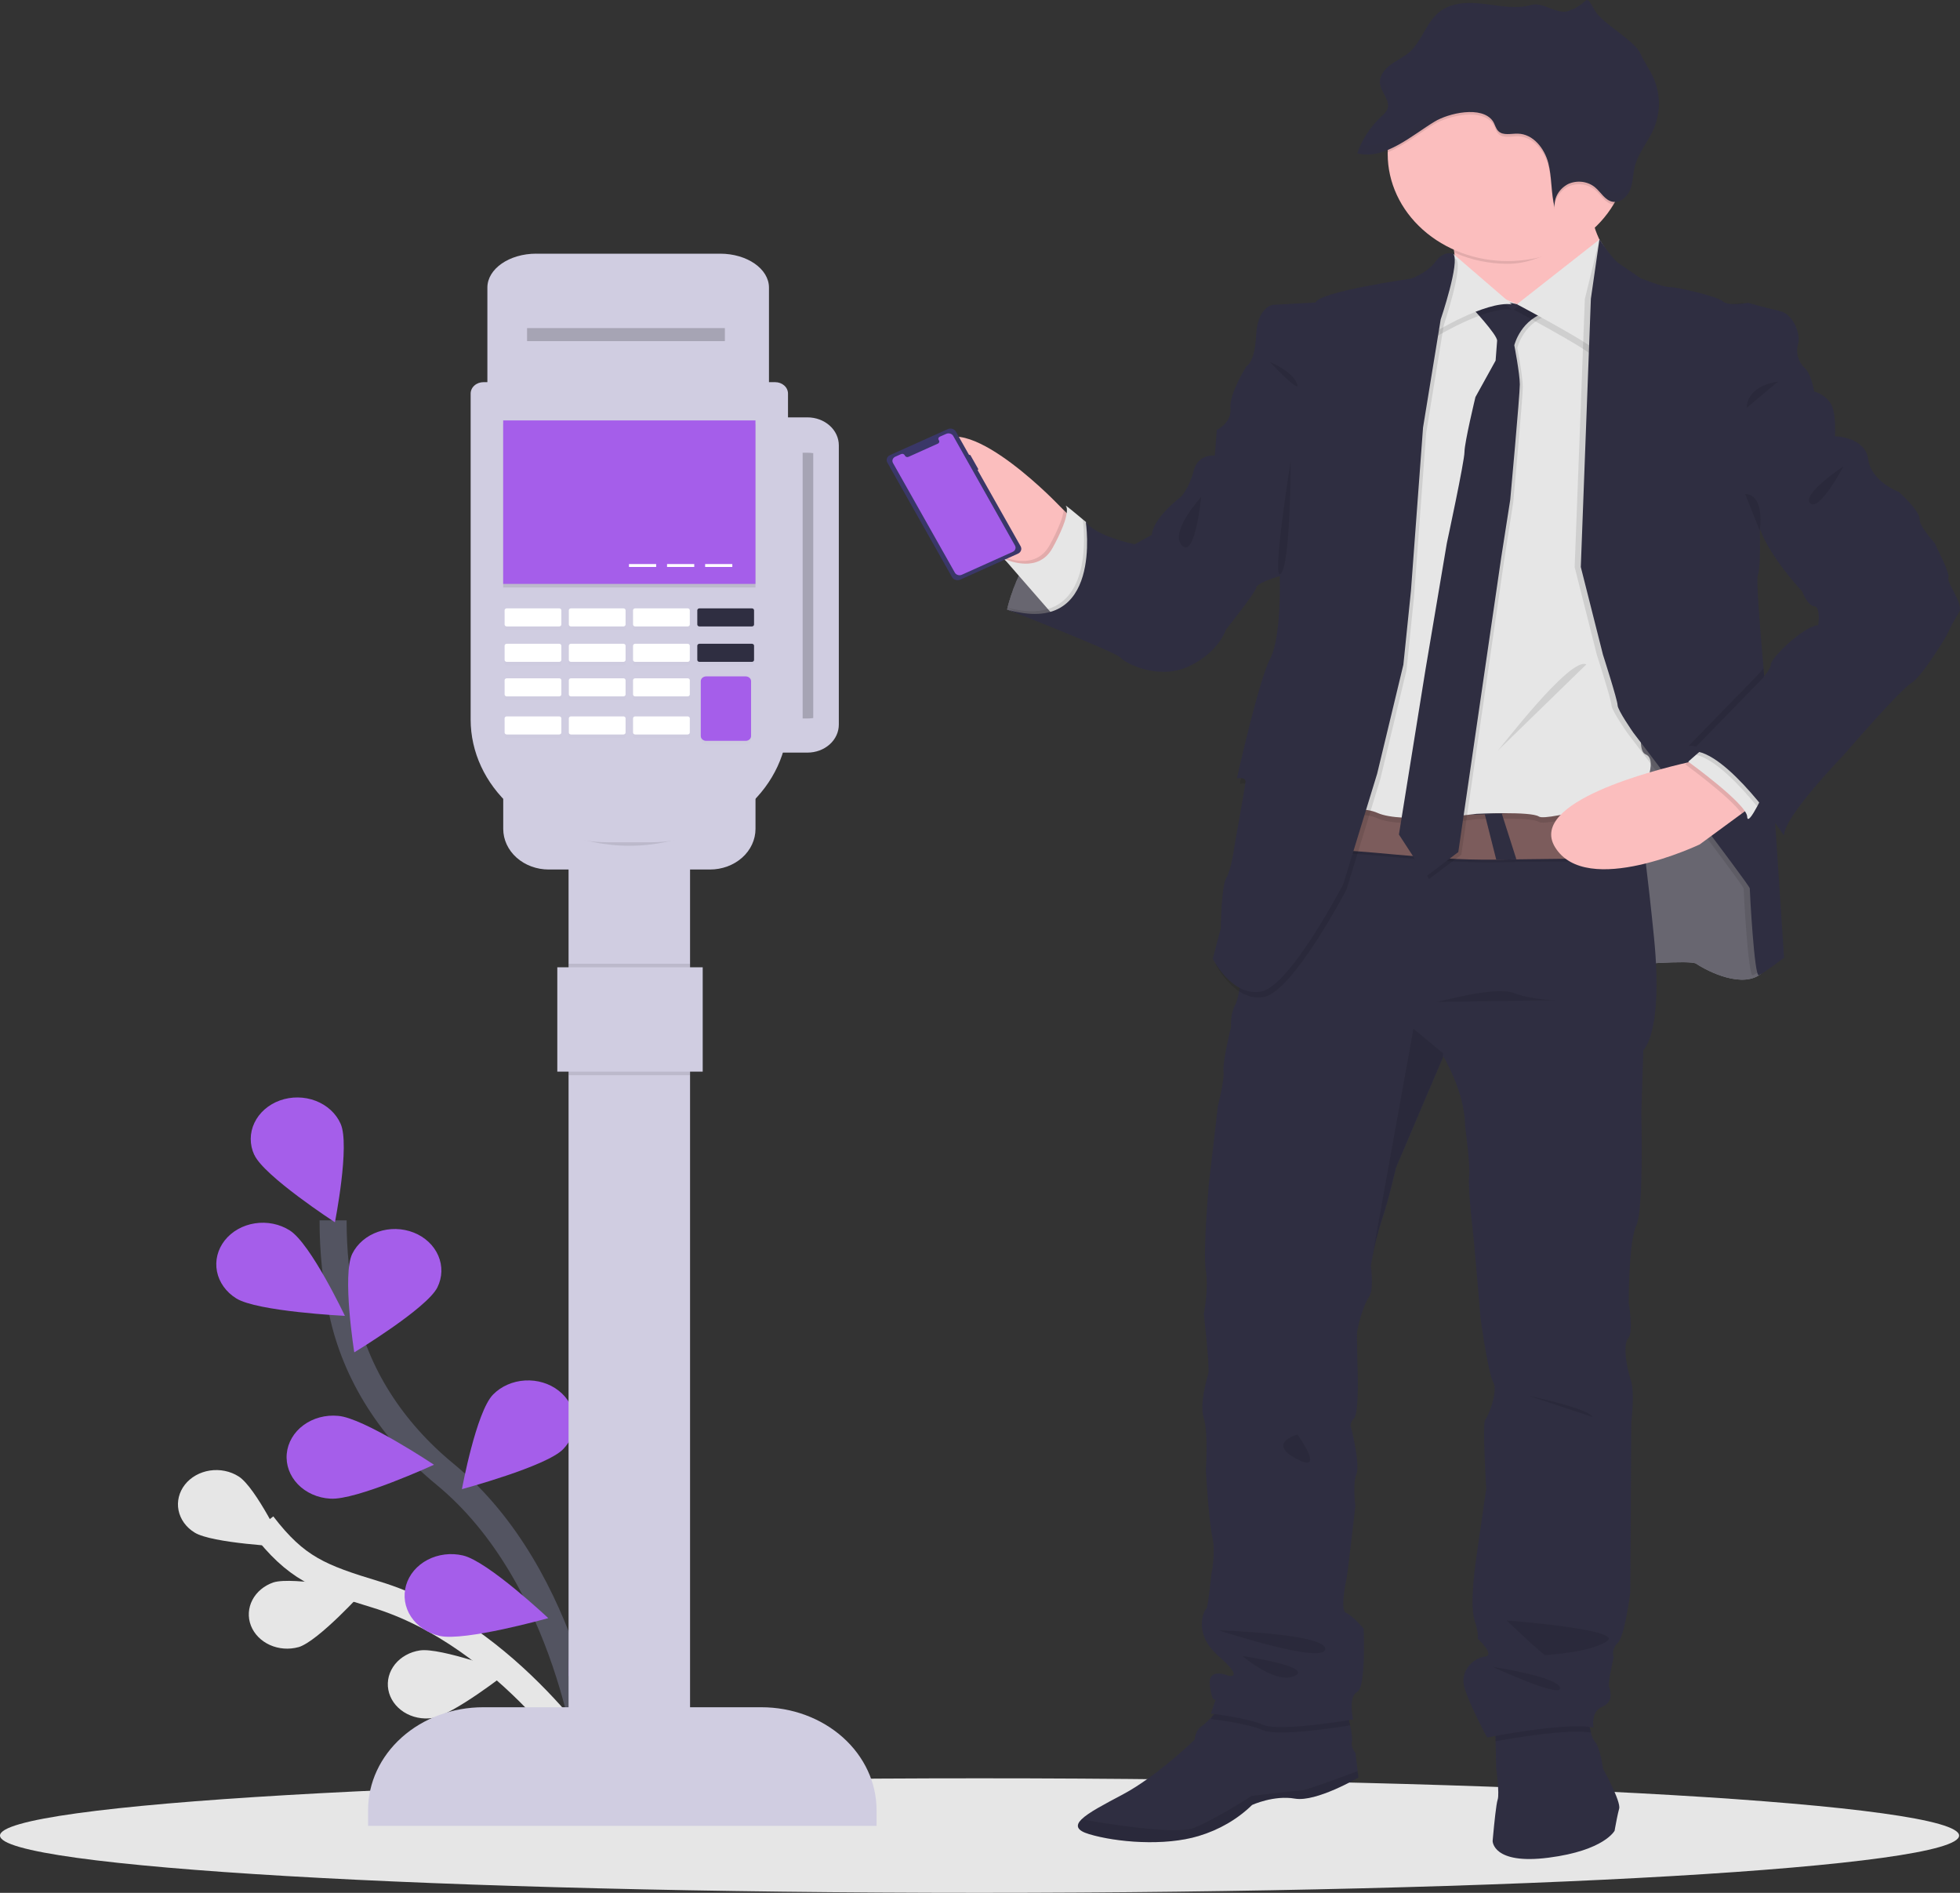 <svg width="145" height="140" viewBox="0 0 145 140" fill="none" xmlns="http://www.w3.org/2000/svg">
<rect x="0" y="0" width="145" height="140" fill="#333333" stroke="none"/>
<g clip-path="url(#clip0)">
<path d="M44.221 131.28C44.221 131.28 37.67 120.918 27.798 117.932C23.655 116.679 21.899 115.987 19.426 112.766" stroke="#E6E6E6" stroke-width="2" stroke-miterlimit="10"/>
<path d="M22.093 121.827C23.573 121.369 26.935 117.648 26.935 117.648C26.935 117.648 21.712 116.582 20.231 117.039C19.543 117.274 18.984 117.739 18.673 118.335C18.361 118.93 18.321 119.611 18.561 120.233C18.802 120.854 19.303 121.368 19.96 121.666C20.617 121.963 21.378 122.021 22.082 121.827L22.093 121.827Z" fill="#E6E6E6"/>
<path d="M31.99 127.069C33.536 126.842 37.559 123.682 37.559 123.682C37.559 123.682 32.613 121.843 31.066 122.07C30.698 122.125 30.346 122.243 30.03 122.419C29.713 122.594 29.439 122.824 29.221 123.094C29.004 123.365 28.849 123.671 28.764 123.995C28.68 124.319 28.667 124.654 28.728 124.983C28.789 125.311 28.921 125.625 29.118 125.908C29.315 126.19 29.572 126.435 29.875 126.629C30.178 126.823 30.521 126.962 30.884 127.037C31.247 127.113 31.623 127.124 31.991 127.07L31.99 127.069Z" fill="#E6E6E6"/>
<path d="M17.65 109.199C18.932 110.002 21.029 114.405 21.029 114.405C21.029 114.405 15.678 114.153 14.394 113.351C14.085 113.161 13.821 112.919 13.618 112.638C13.415 112.357 13.276 112.043 13.209 111.713C13.143 111.384 13.15 111.046 13.231 110.72C13.311 110.393 13.463 110.083 13.678 109.809C13.893 109.535 14.167 109.302 14.484 109.123C14.8 108.944 15.154 108.823 15.523 108.766C15.893 108.71 16.271 108.719 16.636 108.794C17.002 108.868 17.347 109.007 17.652 109.201L17.65 109.199Z" fill="#E6E6E6"/>
<path d="M43.763 131.03C43.763 131.03 42.209 116.665 32.904 109.023C29 105.816 26.288 101.622 25.321 96.96C24.866 94.75 24.638 92.507 24.642 90.261" stroke="#535461" stroke-width="2" stroke-miterlimit="10"/>
<path d="M18.814 85.414C19.524 86.988 24.777 90.404 24.777 90.404C24.777 90.404 25.908 84.691 25.198 83.117C25.032 82.74 24.783 82.395 24.466 82.104C24.15 81.813 23.772 81.581 23.355 81.421C22.937 81.26 22.488 81.175 22.034 81.171C21.58 81.166 21.129 81.242 20.707 81.393C20.286 81.545 19.902 81.769 19.578 82.054C19.254 82.338 18.997 82.677 18.82 83.051C18.643 83.424 18.551 83.826 18.549 84.231C18.547 84.637 18.635 85.039 18.808 85.414H18.814Z" fill="#A55EEA"/>
<path d="M17.471 96.03C19.026 97.006 25.515 97.325 25.515 97.325C25.515 97.325 22.988 91.981 21.434 91.004C21.064 90.77 20.646 90.603 20.205 90.513C19.763 90.424 19.306 90.413 18.859 90.482C18.413 90.55 17.986 90.697 17.603 90.913C17.22 91.129 16.889 91.411 16.628 91.741C16.367 92.072 16.182 92.445 16.083 92.84C15.984 93.235 15.974 93.643 16.052 94.041C16.131 94.44 16.296 94.82 16.54 95.161C16.783 95.502 17.1 95.797 17.471 96.029L17.471 96.03Z" fill="#A55EEA"/>
<path d="M24.43 110.844C26.33 110.986 32.106 108.337 32.106 108.337C32.106 108.337 26.901 104.859 25.007 104.721C24.551 104.678 24.09 104.717 23.651 104.835C23.212 104.953 22.805 105.148 22.451 105.409C22.098 105.669 21.806 105.99 21.594 106.353C21.382 106.715 21.252 107.112 21.214 107.52C21.175 107.927 21.229 108.338 21.37 108.727C21.512 109.116 21.739 109.476 22.039 109.786C22.338 110.095 22.704 110.348 23.115 110.53C23.525 110.712 23.972 110.819 24.43 110.844Z" fill="#A55EEA"/>
<path d="M32.52 120.996C34.361 121.422 40.561 119.682 40.561 119.682C40.561 119.682 36.089 115.473 34.249 115.047C33.811 114.945 33.354 114.92 32.906 114.975C32.457 115.03 32.024 115.163 31.633 115.368C31.242 115.572 30.901 115.844 30.627 116.166C30.354 116.489 30.155 116.857 30.041 117.248C29.928 117.64 29.902 118.047 29.965 118.448C30.028 118.848 30.179 119.234 30.41 119.582C30.64 119.93 30.945 120.234 31.308 120.477C31.67 120.72 32.083 120.896 32.522 120.996L32.52 120.996Z" fill="#A55EEA"/>
<path d="M32.358 95.218C31.588 96.77 26.209 100.025 26.209 100.025C26.209 100.025 25.294 94.281 26.062 92.73C26.245 92.361 26.508 92.028 26.835 91.75C27.162 91.471 27.548 91.253 27.969 91.108C28.391 90.962 28.841 90.892 29.293 90.902C29.745 90.912 30.19 91.001 30.603 91.164C31.017 91.327 31.39 91.562 31.702 91.854C32.014 92.146 32.258 92.49 32.421 92.866C32.584 93.243 32.663 93.644 32.652 94.048C32.641 94.451 32.541 94.849 32.358 95.218V95.218Z" fill="#A55EEA"/>
<path d="M41.651 107.196C40.396 108.471 34.173 110.142 34.173 110.142C34.173 110.142 35.225 104.417 36.479 103.143C37.081 102.531 37.931 102.157 38.842 102.105C39.753 102.052 40.65 102.324 41.335 102.862C42.021 103.399 42.44 104.158 42.499 104.971C42.558 105.784 42.253 106.585 41.651 107.197V107.196Z" fill="#A55EEA"/>
<path d="M48.895 119.946C47.893 121.392 42.081 123.978 42.081 123.978C42.081 123.978 42.033 118.177 43.028 116.731C43.265 116.387 43.575 116.088 43.941 115.851C44.307 115.613 44.722 115.443 45.162 115.349C45.602 115.255 46.058 115.239 46.505 115.302C46.952 115.366 47.38 115.507 47.766 115.718C48.151 115.929 48.487 116.206 48.752 116.533C49.018 116.86 49.209 117.23 49.315 117.623C49.42 118.016 49.438 118.423 49.367 118.822C49.295 119.221 49.137 119.603 48.901 119.948L48.895 119.946Z" fill="#A55EEA"/>
<path d="M72.467 140C112.489 140 144.934 138.104 144.934 135.765C144.934 133.425 112.489 131.529 72.467 131.529C32.444 131.529 0 133.425 0 135.765C0 138.104 32.444 140 72.467 140Z" fill="#E6E6E6"/>
<path opacity="0.1" d="M128.065 38.526C128.065 38.526 134.167 36.781 134.791 38.526H128.065Z" fill="black"/>
<path d="M74.505 45.078C74.505 45.078 75.884 38.62 80.324 38.587L83.567 44.547L81.404 45.878C81.404 45.878 76.704 46.012 74.505 45.078Z" fill="#D0CDE1"/>
<path opacity="0.502" d="M83.567 44.545L81.404 45.878C81.404 45.878 78.106 45.972 75.732 45.452C75.31 45.364 74.899 45.239 74.504 45.078C74.507 45.043 74.516 45.008 74.53 44.975C74.529 44.967 74.529 44.958 74.53 44.95C74.734 44.14 75.015 43.346 75.37 42.578C75.505 42.289 75.66 41.989 75.827 41.692C76.477 40.575 77.391 39.48 78.64 38.939C79.102 38.736 79.606 38.618 80.12 38.592H80.318L80.388 38.724L81.486 40.738L83.567 44.545Z" fill="black"/>
<path d="M120.416 71.381C120.416 71.381 125.071 70.981 125.488 71.28C125.905 71.579 128.547 73.112 130.112 72.146C131.677 71.18 130.634 67.817 130.634 67.684C130.634 67.55 130.486 62.791 130.486 62.791L127.687 59.428L124.183 53.542L117.021 52.91L117.215 62.26L117.179 67.054L120.416 71.381Z" fill="#D0CDE1"/>
<path opacity="0.503" d="M120.416 71.381C120.416 71.381 125.071 70.981 125.488 71.28C125.905 71.579 128.547 73.112 130.112 72.146C131.677 71.18 130.634 67.817 130.634 67.684C130.634 67.55 130.486 62.791 130.486 62.791L127.687 59.428L124.183 53.542L117.021 52.91L117.215 62.26L117.179 67.054L120.416 71.381Z" fill="black"/>
<path d="M79.389 38.421C79.389 38.421 79.018 42.483 76.183 42.549C76.183 42.549 75.38 42.116 74.299 41.396C71.809 39.732 67.856 36.534 68.948 33.559C70.515 29.298 78.123 37.155 78.123 37.155L78.704 37.741L79.389 38.421Z" fill="#FBBEBE"/>
<path opacity="0.1" d="M79.389 38.421C79.389 38.421 79.018 42.483 76.182 42.549C76.182 42.549 75.379 42.116 74.299 41.395L74.057 41.118C74.537 41.342 75.067 41.469 75.609 41.491C76.32 41.504 77.121 41.269 77.635 40.351C77.93 39.829 78.189 39.29 78.411 38.739C78.547 38.417 78.643 38.082 78.698 37.741L79.389 38.421Z" fill="black"/>
<path d="M78.159 45.778L77.521 45.046L75.368 42.578L74.274 41.318C74.754 41.543 75.284 41.671 75.826 41.692C76.537 41.706 77.338 41.47 77.854 40.551C78.149 40.028 78.409 39.49 78.63 38.939C78.985 38.04 78.978 37.577 78.854 37.422C78.731 37.267 79.645 38.026 80.086 38.399L80.101 38.413C80.227 38.516 80.309 38.586 80.309 38.586L80.384 38.721L81.465 40.65L81.476 40.731C81.575 41.344 81.939 45.227 78.159 45.778Z" fill="#E6E6E6"/>
<path d="M100.5 131.473C100.5 131.473 97.368 133.305 95.802 133.032C94.236 132.758 92.63 133.499 92.63 133.499C91.551 134.552 90.19 135.342 88.675 135.797C86.14 136.562 82.599 136.263 80.585 135.662C79.631 135.38 79.555 135.013 80.013 134.562C80.523 134.059 81.693 133.451 83.047 132.732C85.618 131.368 88.379 128.67 88.379 128.67C88.379 128.67 88.415 128.005 88.864 127.706C89.138 127.496 89.39 127.264 89.616 127.013C90.016 126.591 90.392 126.148 90.392 126.148L99.605 126.414C99.605 126.414 99.762 127.008 99.884 127.614C99.987 128.111 100.067 128.617 100.014 128.812C99.902 129.244 100.276 129.643 100.276 129.643L100.441 131.003L100.5 131.473Z" fill="#2F2E41"/>
<path d="M119.785 133.769C119.675 134.167 119.541 134.882 119.48 135.218C119.46 135.333 119.449 135.402 119.449 135.402C119.449 135.402 118.702 136.867 114.563 137.4C110.424 137.933 110.424 136.167 110.424 136.167C110.424 136.167 110.44 135.977 110.467 135.691C110.539 134.912 110.688 133.422 110.797 133.104C110.946 132.672 110.686 130.774 110.686 130.774L110.641 128.79L110.61 127.404L117.474 126.771C117.518 127.229 117.591 127.685 117.695 128.135C117.738 128.383 117.84 128.619 117.996 128.828C118.368 129.196 118.593 130.826 118.593 130.826C118.593 130.826 119.931 133.236 119.785 133.769Z" fill="#2F2E41"/>
<path opacity="0.1" d="M99.612 126.412C99.612 126.412 99.769 127.006 99.892 127.612C98.897 127.776 94.546 128.448 93.458 127.978C92.228 127.444 89.579 127.145 89.579 127.145L89.623 127.01C90.023 126.587 90.399 126.144 90.399 126.144L99.612 126.412Z" fill="black"/>
<path opacity="0.1" d="M117.691 128.142C115.945 127.879 112.139 128.516 110.638 128.79L110.607 127.404L117.47 126.771C117.513 127.231 117.587 127.689 117.691 128.142Z" fill="black"/>
<path d="M121.572 77.673L121.423 82.367C121.423 82.367 121.617 89.524 121.05 90.657C120.484 91.789 120.49 96.35 120.49 96.35C120.49 96.35 120.864 98.514 120.453 98.978C120.042 99.442 120.34 101.177 120.647 102.076C120.953 102.974 120.682 105.206 120.682 105.206L120.608 117.79C120.608 117.79 120.199 121.052 119.675 121.519C119.525 121.658 119.418 121.829 119.366 122.016C119.314 122.203 119.318 122.399 119.379 122.584C119.379 122.584 118.931 124.447 119.043 124.781C119.155 125.115 119.379 125.879 118.521 126.244C117.664 126.61 117.885 127.776 117.885 127.776C115.835 127.344 110.018 128.511 110.018 128.511C110.018 128.511 108.854 126.379 108.375 124.947C107.896 123.515 109.085 122.617 109.867 122.523C110.648 122.43 109.308 121.19 109.308 121.19C109.308 121.19 109.457 121.017 109.084 119.826C108.711 118.634 109.158 115.563 109.278 114.765C109.399 113.967 109.949 110.104 109.949 110.104C109.949 110.104 109.653 105.211 109.876 105.01C110.099 104.809 110.846 102.879 110.473 102.24C110.101 101.601 109.503 97.445 109.503 97.219C109.503 96.992 109.019 91.591 109.019 91.591C109.019 91.591 108.573 87.829 108.683 87.031C108.793 86.233 108.384 83.27 108.384 83.27C108.384 80.805 106.782 78.142 106.782 78.142L106.742 78.237L103.275 86.375C103.275 86.375 102.717 88.837 102.23 90.236C101.925 91.186 101.682 92.15 101.503 93.126L101.47 93.299C101.456 93.373 101.445 93.437 101.437 93.486L101.414 93.621C101.414 93.621 101.674 95.385 101.264 95.951C100.855 96.517 100.39 98.214 100.39 98.687C100.39 99.159 100.425 100.953 100.425 100.953C100.425 100.953 100.576 104.515 100.165 104.915C99.754 105.315 99.971 105.647 99.971 105.647C99.971 105.647 100.644 108.343 100.345 109.042C100.047 109.742 100.272 111.371 100.272 111.371C100.272 111.371 99.68 116.52 99.614 116.79C99.548 117.06 99.129 119.121 99.575 119.287C100.021 119.453 100.881 120.452 100.881 120.452C100.881 120.452 101.075 124.814 100.398 125.146C99.721 125.479 100.097 127.177 100.097 127.177C100.097 127.177 94.691 128.11 93.46 127.577C92.228 127.043 89.58 126.744 89.58 126.744L89.951 125.65C89.931 125.688 89.683 126.043 89.507 124.68C89.313 123.248 90.888 123.948 90.888 123.948C90.888 123.948 92.117 124.214 90.139 122.483C88.161 120.751 89.132 118.987 89.244 118.987C89.356 118.987 89.617 116.425 89.617 116.425C89.617 116.425 89.952 114.892 89.69 113.694C89.428 112.496 89.207 108.766 89.207 108.766C89.207 108.766 89.401 105.937 89.058 104.905C88.715 103.873 89.282 102.009 89.394 101.574C89.505 101.139 89.058 97.181 89.058 97.181C89.058 97.181 89.432 95.317 89.207 93.953C88.982 92.589 89.432 87.561 89.432 87.561L90.103 81.767C90.103 81.767 90.586 79.97 90.513 79.238C90.439 78.505 91.071 75.948 91.071 75.948C91.071 75.948 90.998 75.015 91.37 74.35C91.742 73.686 91.894 71.488 91.894 71.488L95.474 64.162L97.22 57.704L120.903 57.505C120.903 57.505 120.99 58.064 121.132 59.082C121.273 60.1 121.479 61.608 121.713 63.468C121.919 65.157 122.144 67.145 122.364 69.355C123.063 76.407 121.572 77.673 121.572 77.673Z" fill="#2F2E41"/>
<path d="M119.372 19.377L113.85 24.639C113.85 24.639 106.767 22.108 107.511 21.242C107.8 20.906 107.754 19.857 107.587 18.682C107.325 16.84 106.767 14.715 106.767 14.715C106.767 14.715 119.147 12.918 118.102 14.781C117.714 15.463 117.788 16.258 118.024 16.992C118.327 17.847 118.782 18.652 119.372 19.376V19.377Z" fill="#FBBEBE"/>
<path opacity="0.1" d="M118.102 14.782C117.714 15.464 117.539 15.53 117.778 16.264C116.158 17.822 114.093 19.511 111.54 19.511C110.168 19.512 108.815 19.229 107.587 18.683C107.325 16.841 106.767 14.716 106.767 14.716C106.767 14.716 119.147 12.919 118.102 14.782Z" fill="black"/>
<path d="M120.416 11.387C120.416 13.488 119.481 15.504 117.816 16.99C116.151 18.476 113.893 19.311 111.538 19.311C109.184 19.311 106.926 18.476 105.261 16.99C103.596 15.504 102.661 13.488 102.661 11.387C102.661 11.349 102.661 11.31 102.661 11.273C102.678 9.171 103.629 7.162 105.306 5.687C106.982 4.212 109.246 3.391 111.6 3.407C113.954 3.422 116.205 4.271 117.858 5.768C119.51 7.264 120.429 9.285 120.412 11.387H120.416Z" fill="#FBBEBE"/>
<path opacity="0.1" d="M121.702 63.66C120.527 63.669 116.61 63.698 112.234 63.761H112.182L110.736 63.782H110.691C105.503 63.857 100.39 62.951 98.338 63.124C93.973 63.49 99.904 59.528 99.904 59.528C103.155 60.233 106.5 60.535 109.844 60.425L111.099 60.368C115.065 60.167 119.051 59.835 121.131 59.277C121.275 60.305 121.477 61.808 121.702 63.66Z" fill="black"/>
<path d="M121.702 63.461C120.527 63.461 116.61 63.499 112.234 63.56H112.182L110.735 63.582H110.69C105.502 63.657 100.389 62.751 98.337 62.922C93.973 63.288 99.903 59.328 99.903 59.328C103.155 60.031 106.5 60.333 109.843 60.225L111.098 60.166C115.064 59.966 119.051 59.633 121.13 59.075C121.275 60.104 121.477 61.601 121.702 63.461Z" fill="#7C5C5C"/>
<path opacity="0.1" d="M109.152 21.574L102.29 24.438L96.995 60.992C96.995 60.992 100.127 59.728 101.917 60.526C103.706 61.325 109.225 60.594 109.225 60.594C109.225 60.594 113.254 60.393 113.851 60.794C114.448 61.194 121.458 59.13 121.458 59.13C121.458 59.13 122.726 56.598 121.756 56.2C120.787 55.802 122.055 51.872 122.055 51.872L121.458 25.504L120.265 22.109L117.058 20.376L113.773 22.707L112.221 22.906L109.152 21.574Z" fill="black"/>
<path d="M109.152 21.174L102.29 24.038L96.995 60.595C96.995 60.595 100.127 59.33 101.917 60.13C103.706 60.93 109.225 60.195 109.225 60.195C109.225 60.195 113.254 59.996 113.851 60.395C114.448 60.795 121.458 58.731 121.458 58.731C121.458 58.731 122.726 56.202 121.756 55.802C120.787 55.402 122.055 51.473 122.055 51.473L121.458 25.102L120.265 21.707L117.058 19.974L113.773 22.307L112.221 22.504L109.152 21.174Z" fill="#E6E6E6"/>
<path opacity="0.1" d="M109.04 22.873C109.04 22.873 111.016 24.97 110.98 25.402C110.943 25.835 110.869 26.867 110.869 26.867L109.376 29.565C109.376 29.565 108.555 32.927 108.555 33.627C108.555 34.326 107.25 40.379 107.25 40.379L105.684 49.701L103.707 61.92L105.721 65.016L108.108 63.218L111.278 41.444L111.949 37.15C111.949 37.15 112.657 29.426 112.657 28.628C112.657 27.829 112.248 25.731 112.248 25.731C112.248 25.731 112.733 23.733 114.746 23.267C116.759 22.802 114.597 23.167 114.597 23.167L113.433 22.334L112.426 22.701C112.426 22.701 109.637 21.941 109.04 22.873Z" fill="black"/>
<path d="M108.817 22.677C108.817 22.677 110.793 24.774 110.756 25.207C110.72 25.64 110.644 26.671 110.644 26.671L109.152 29.369C109.152 29.369 108.342 32.728 108.342 33.426C108.342 34.124 107.036 40.178 107.036 40.178L105.459 49.514L103.492 61.724L105.508 64.822L107.884 63.02L111.057 41.25L111.728 36.956C111.728 36.956 112.436 29.232 112.436 28.433C112.436 27.633 112.027 25.536 112.027 25.536C112.027 25.536 112.511 23.539 114.525 23.072C116.538 22.605 114.376 22.973 114.376 22.973L113.212 22.14L112.221 22.504C112.221 22.504 109.414 21.741 108.817 22.677Z" fill="#2F2E41"/>
<path opacity="0.1" d="M107.512 19.178C107.512 19.178 107.213 19.378 107.139 20.709C107.065 22.04 106.021 25.037 106.021 25.037C106.021 25.037 109.9 22.639 111.839 22.906L107.512 19.178Z" fill="black"/>
<path d="M107.512 18.778C107.512 18.778 107.213 18.978 107.139 20.31C107.065 21.643 106.021 24.639 106.021 24.639C106.021 24.639 109.9 22.242 111.839 22.509L107.512 18.778Z" fill="#E6E6E6"/>
<path opacity="0.1" d="M118.104 18.111L111.986 22.906C111.986 22.906 117.134 25.636 117.805 26.303C118.476 26.969 119.147 19.776 119.147 19.776L118.104 18.111Z" fill="black"/>
<path d="M118.327 17.713L112.221 22.504C112.221 22.504 117.367 25.233 118.04 25.899C118.713 26.565 119.384 19.373 119.384 19.373L118.327 17.713Z" fill="#E6E6E6"/>
<path opacity="0.1" d="M107.735 19.178C107.735 19.178 107.063 18.878 106.429 19.744C105.795 20.61 104.602 21.008 104.602 21.008C104.602 21.008 97.814 21.974 97.554 22.773L94.384 22.946C94.384 22.946 93.266 23.077 93.153 25.176C93.04 27.274 92.437 27.468 92.437 27.468C92.437 27.468 91.132 29.532 91.242 30.597C91.353 31.662 90.235 32.195 90.235 32.195L94.891 43.015C94.891 43.015 95.04 47.477 94.181 49.108C93.322 50.739 91.72 57.964 91.72 57.964C91.72 57.964 92.393 57.831 92.354 58.229C92.316 58.627 91.534 62.991 91.534 62.991C91.534 62.991 91.31 64.722 90.938 65.321C90.566 65.92 90.527 69.051 90.527 69.051L89.93 71.314C89.93 71.314 91.347 74.145 93.51 73.738C95.673 73.331 99.614 65.791 99.614 65.791L102.113 57.634L104.052 49.578L104.611 44.118L105.507 32.033L106.812 24.042C106.812 24.042 108.258 19.745 107.735 19.178Z" fill="black"/>
<path d="M107.512 18.778C107.512 18.778 106.84 18.479 106.206 19.344C105.572 20.21 104.379 20.61 104.379 20.61C104.379 20.61 97.59 21.574 97.33 22.374L94.159 22.547C94.159 22.547 93.04 22.681 92.93 24.778C92.818 26.875 92.22 27.075 92.22 27.075C92.22 27.075 90.914 29.139 91.027 30.204C91.139 31.269 90.02 31.802 90.02 31.802L94.675 42.622C94.675 42.622 94.825 47.084 93.967 48.715C93.11 50.346 91.506 57.571 91.506 57.571C91.506 57.571 92.178 57.438 92.141 57.838C92.104 58.238 91.32 62.597 91.32 62.597C91.32 62.597 91.097 64.329 90.723 64.928C90.349 65.527 90.314 68.657 90.314 68.657L89.721 70.913C89.721 70.913 91.139 73.744 93.302 73.337C95.464 72.93 99.38 65.381 99.38 65.381L101.881 57.225L103.82 49.167L104.381 43.707L105.276 31.622L106.581 23.631C106.581 23.631 108.033 19.344 107.512 18.778Z" fill="#2F2E41"/>
<path opacity="0.1" d="M83.567 44.545L81.404 45.879C81.404 45.879 78.107 45.973 75.733 45.453L74.53 44.975L74.287 44.882L74.536 44.951C75.783 45.282 76.759 45.275 77.521 45.046C80.582 44.127 80.236 39.615 80.126 38.593C80.114 38.491 80.106 38.42 80.101 38.399C80.1 38.395 80.1 38.391 80.101 38.387L80.118 38.413C80.16 38.474 80.207 38.532 80.26 38.586C80.303 38.63 80.348 38.675 80.396 38.716L81.477 40.645L81.488 40.726L83.567 44.545Z" fill="black"/>
<path d="M91.063 31.528L90.02 31.795L89.871 33.7C89.871 33.7 88.639 33.526 88.303 34.832C87.968 36.138 87.372 36.737 87.372 36.737C87.372 36.737 85.32 38.269 85.208 39.566L83.941 40.258C83.941 40.258 80.992 39.645 80.324 38.588C80.324 38.588 81.666 47.178 74.505 45.079C74.505 45.079 82.523 48.21 82.896 48.642C83.268 49.075 85.731 50.339 87.968 49.275C90.204 48.21 90.691 46.572 90.691 46.572C90.691 46.572 92.854 43.874 92.93 43.474C93.005 43.074 94.675 42.608 94.675 42.608L97.883 35.682L91.063 31.528Z" fill="#2F2E41"/>
<path opacity="0.1" d="M117.247 22.108L118.327 17.714C118.327 17.714 118.812 19.146 119.297 19.478L120.901 20.576C120.901 20.576 122.505 21.243 123.064 21.243C123.622 21.243 126.644 21.935 127.017 22.308C127.389 22.68 128.883 22.408 128.883 22.408C128.883 22.408 130.112 22.773 131.195 23.007C132.277 23.241 132.799 24.839 132.574 25.471C132.484 25.785 132.484 26.115 132.576 26.43C132.668 26.744 132.847 27.033 133.098 27.268C133.544 27.668 133.769 28.967 133.769 28.967C134.317 29.126 134.772 29.473 135.035 29.931C135.41 30.663 135.297 32.262 135.297 32.262L129.74 39.253C129.74 39.253 129.814 41.951 129.591 42.543C129.368 43.135 130.367 53.33 130.367 53.33L131.531 70.841C131.531 70.841 130.002 72.007 129.667 72.14C129.331 72.273 128.994 65.947 128.994 65.715C128.994 65.483 120.38 54.196 120.38 54.196C120.38 54.196 119.216 52.53 119.216 52.165C119.216 51.799 118.134 48.435 118.134 48.435L116.492 41.943L117.247 22.108Z" fill="black"/>
<path d="M135.759 31.88C135.759 32.108 135.745 32.261 135.745 32.261L130.193 39.247C130.193 39.247 130.27 41.943 130.045 42.537C129.915 42.883 130.2 46.467 130.464 49.409C130.658 51.533 130.829 53.324 130.829 53.324L131.32 60.752L131.983 70.835C131.983 70.835 130.455 72.001 130.119 72.134C129.783 72.267 129.448 65.941 129.448 65.707C129.448 65.474 120.832 54.19 120.832 54.19C120.832 54.19 119.668 52.524 119.668 52.159C119.668 51.793 118.588 48.429 118.588 48.429L116.947 41.936L117.692 22.096L118.326 17.702C118.326 17.702 119.259 19.134 119.744 19.465C120.229 19.796 121.346 20.564 121.346 20.564C121.346 20.564 122.95 21.231 123.511 21.231C124.071 21.231 127.091 21.924 127.464 22.296C127.836 22.668 129.33 22.396 129.33 22.396C129.33 22.396 130.559 22.762 131.64 22.995C132.72 23.229 133.244 24.827 133.021 25.457C132.93 25.772 132.93 26.102 133.021 26.417C133.113 26.732 133.292 27.02 133.542 27.256C133.99 27.656 134.213 28.953 134.213 28.953C134.763 29.114 135.219 29.462 135.482 29.921C135.743 30.438 135.768 31.361 135.759 31.88Z" fill="#2F2E41"/>
<path opacity="0.1" d="M90.169 120.586C90.363 120.586 98.188 120.853 98.038 121.985C97.889 123.118 90.169 120.586 90.169 120.586Z" fill="black"/>
<path opacity="0.1" d="M91.923 122.484C91.923 122.484 97.181 123.249 95.802 123.949C94.423 124.648 91.923 122.484 91.923 122.484Z" fill="black"/>
<path opacity="0.1" d="M111.464 119.854C111.464 119.854 120.193 120.521 118.888 121.385C117.583 122.249 114.487 122.383 114.337 122.423C114.188 122.464 111.464 119.854 111.464 119.854Z" fill="black"/>
<path opacity="0.1" d="M110.421 123.284C110.421 123.284 115.27 124.016 115.417 124.842C115.565 125.668 110.421 123.284 110.421 123.284Z" fill="black"/>
<path opacity="0.1" d="M113.105 103.241C113.105 103.241 117.543 104.172 117.805 104.799L113.105 103.241Z" fill="black"/>
<path opacity="0.1" d="M95.986 106.104C95.986 106.104 93.674 106.704 95.912 107.902C98.151 109.1 95.986 106.104 95.986 106.104Z" fill="black"/>
<path opacity="0.1" d="M106.243 74.109C106.505 74.109 110.57 72.911 111.986 73.445C113.402 73.978 115.158 73.976 115.158 73.976L106.243 74.109Z" fill="black"/>
<path opacity="0.1" d="M106.767 77.91L106.726 78.239L103.26 86.376C103.26 86.376 102.701 88.838 102.215 90.237C101.909 91.187 101.666 92.152 101.487 93.127L104.566 76.088L106.767 77.91Z" fill="black"/>
<path d="M112.182 63.56L110.735 63.582H110.691L109.843 60.227C110.26 60.209 110.677 60.189 111.098 60.166L112.182 63.56Z" fill="#2F2E41"/>
<path d="M129.777 59.497L128.848 60.179L125.745 62.456C125.745 62.456 117.352 66.452 115.04 62.657C113.002 59.314 122.517 56.926 124.808 56.405C125.12 56.334 125.296 56.299 125.296 56.299L129.777 59.497Z" fill="#FBBEBE"/>
<path opacity="0.1" d="M93.936 26.768C93.936 26.768 95.577 27.433 95.95 28.366C96.322 29.299 93.936 26.768 93.936 26.768Z" fill="black"/>
<path opacity="0.1" d="M88.864 36.755C88.864 36.755 86.476 39.352 87.446 40.352C88.416 41.351 88.864 36.755 88.864 36.755Z" fill="black"/>
<path opacity="0.1" d="M131.53 28.233C131.53 28.233 129.292 28.433 129.218 30.164L131.53 28.233Z" fill="black"/>
<path opacity="0.1" d="M110.793 55.533C111.017 55.333 116.164 48.541 117.357 49.141L110.793 55.533Z" fill="black"/>
<path opacity="0.1" d="M120.416 11.386C120.418 12.691 120.057 13.976 119.367 15.126L119.301 15.116C118.738 15.01 118.445 14.424 118.015 14.06C117.751 13.835 117.415 13.69 117.053 13.645C116.692 13.599 116.324 13.656 116.001 13.807C115.675 13.982 115.409 14.234 115.235 14.536C115.06 14.838 114.983 15.177 115.012 15.516C114.729 14.449 114.818 13.316 114.541 12.247C114.263 11.179 113.427 10.098 112.285 10.079C111.792 10.079 111.216 10.243 110.861 9.906C110.646 9.706 110.601 9.387 110.44 9.153C109.624 7.973 107.143 8.569 106.123 9.174C105.141 9.755 103.926 10.746 102.665 11.265C102.682 9.164 103.633 7.155 105.31 5.679C106.14 4.949 107.123 4.372 108.203 3.981C109.283 3.589 110.439 3.392 111.605 3.399C112.77 3.407 113.923 3.619 114.997 4.024C116.07 4.429 117.044 5.019 117.862 5.76C118.681 6.501 119.327 7.379 119.766 8.343C120.204 9.307 120.425 10.339 120.417 11.379L120.416 11.386Z" fill="black"/>
<path d="M110.44 8.959C110.603 9.2 110.646 9.515 110.861 9.712C111.216 10.041 111.792 9.874 112.285 9.886C113.427 9.904 114.263 10.985 114.541 12.053C114.818 13.122 114.735 14.254 115.012 15.321C114.983 14.983 115.06 14.644 115.235 14.342C115.41 14.041 115.676 13.789 116.003 13.615C116.326 13.464 116.693 13.407 117.054 13.452C117.414 13.497 117.75 13.642 118.014 13.866C118.445 14.231 118.738 14.816 119.3 14.922C119.863 15.028 120.406 14.546 120.608 14.017C120.809 13.487 120.802 12.907 120.93 12.358C121.184 11.319 121.942 10.47 122.363 9.482C122.863 8.28 122.849 6.956 122.324 5.763C122.045 5.138 121.628 4.575 121.354 3.95C120.924 3.001 118.536 1.724 118.014 0.82C117.136 -0.694 117.702 0.25 116.003 0.82C115.192 1.092 114.129 0.124 113.307 0.364C112.203 0.679 111.026 0.442 109.883 0.3C108.741 0.158 107.482 0.144 106.565 0.82C105.509 1.59 105.22 3.039 104.237 3.886C103.82 4.241 103.302 4.467 102.862 4.797C102.422 5.126 102.043 5.614 102.086 6.149C102.152 6.841 102.908 7.465 102.629 8.104C102.528 8.288 102.388 8.453 102.216 8.59C101.384 9.367 100.766 10.306 100.41 11.333C102.406 11.888 104.567 9.925 106.128 8.997C107.139 8.377 109.624 7.787 110.44 8.959Z" fill="#2F2E41"/>
<path opacity="0.1" d="M129.776 59.497L128.847 60.179C128.029 58.967 124.668 56.531 124.668 56.531L124.813 56.407C125.125 56.336 125.301 56.301 125.301 56.301L129.776 59.497Z" fill="black"/>
<path d="M130.673 58.263C130.673 58.263 130.339 59.005 129.994 59.649C129.648 60.293 129.274 60.871 129.255 60.398C129.218 59.465 124.893 56.335 124.893 56.335L125.474 55.826L126.155 55.238L130.673 58.263Z" fill="#E6E6E6"/>
<path opacity="0.1" d="M130.822 53.336L131.313 60.763C130.149 59.155 126.974 55.032 124.927 55.166L129.889 50.073C130.095 49.868 130.285 49.649 130.457 49.42C130.647 51.545 130.822 53.336 130.822 53.336Z" fill="black"/>
<path opacity="0.1" d="M130.673 58.263C130.673 58.263 130.339 59.005 129.994 59.649C128.694 58.057 126.906 56.177 125.479 55.826L126.159 55.237L130.673 58.263Z" fill="black"/>
<path d="M134.402 31.334L135.745 32.266C135.745 32.266 137.982 32.301 138.206 33.965C138.429 35.628 140.481 36.389 140.481 36.389C140.481 36.389 142.009 37.753 142.009 38.386C142.009 39.018 143.173 40.152 143.173 40.25C143.173 40.349 144.292 42.382 144.143 42.747C143.994 43.112 145.336 44.712 144.919 45.311C144.581 45.849 144.282 46.404 144.023 46.975C144.023 46.975 142.277 49.972 141.375 50.538C140.473 51.105 136.378 55.864 136.378 55.864C136.378 55.864 131.978 60.392 131.978 61.791C131.978 61.791 127.686 55.399 125.152 55.558L130.112 50.464C130.112 50.464 130.971 49.633 131.008 49.133C131.045 48.632 133.393 46.337 134.513 46.236C134.513 46.236 134.707 44.871 134.214 44.838C133.721 44.804 133.319 43.738 133.319 43.738C133.319 43.738 130.037 40.276 130 38.078C129.963 35.881 134.402 31.334 134.402 31.334Z" fill="#2F2E41"/>
<path opacity="0.1" d="M136.379 34.492C136.379 34.492 133.245 36.556 133.918 37.221C134.592 37.886 136.379 34.492 136.379 34.492Z" fill="black"/>
<path opacity="0.1" d="M100.5 131.473C100.5 131.473 97.368 133.305 95.802 133.032C94.236 132.758 92.63 133.499 92.63 133.499C91.551 134.552 90.19 135.342 88.675 135.797C86.14 136.562 82.599 136.263 80.585 135.662C79.631 135.38 79.555 135.013 80.013 134.562C82.203 134.952 87.097 135.726 88.415 135.163C90.13 134.431 92.591 132.833 92.591 132.833C92.591 132.833 95.802 132.433 96.248 132.433C96.566 132.433 99.043 131.521 100.441 130.996L100.5 131.473Z" fill="black"/>
<path opacity="0.1" d="M95.484 34.093C95.484 34.093 95.484 41.683 94.757 42.433C94.029 43.182 95.484 34.093 95.484 34.093Z" fill="black"/>
<path opacity="0.1" d="M129.105 36.539L130.186 39.251C130.186 39.251 130.616 36.589 129.105 36.539Z" fill="black"/>
<g opacity="0.1">
<path opacity="0.1" d="M102.734 7.441C103.008 6.816 102.292 6.205 102.199 5.536C102.104 5.725 102.062 5.932 102.079 6.139C102.127 6.642 102.544 7.115 102.661 7.581C102.69 7.536 102.715 7.489 102.734 7.44V7.441Z" fill="black"/>
<path opacity="0.1" d="M115.113 14.611C114.846 13.559 114.919 12.448 114.652 11.399C114.384 10.35 113.54 9.248 112.398 9.231C111.905 9.231 111.329 9.392 110.972 9.058C110.759 8.86 110.714 8.538 110.553 8.304C109.737 7.124 107.256 7.724 106.233 8.327C104.707 9.233 102.612 11.125 100.657 10.695C100.562 10.898 100.474 11.102 100.403 11.313C102.399 11.868 104.56 9.905 106.121 8.977C107.139 8.373 109.624 7.765 110.441 8.955C110.603 9.195 110.646 9.51 110.862 9.708C111.217 10.037 111.793 9.869 112.285 9.881C113.428 9.899 114.264 10.98 114.541 12.049C114.818 13.117 114.735 14.249 115.012 15.317C114.993 15.078 115.028 14.838 115.114 14.612L115.113 14.611Z" fill="black"/>
<path opacity="0.1" d="M120.72 13.36C120.526 13.89 119.985 14.375 119.411 14.266C118.837 14.157 118.556 13.573 118.127 13.21C117.863 12.985 117.527 12.841 117.166 12.795C116.805 12.75 116.437 12.807 116.114 12.959C115.803 13.124 115.547 13.361 115.373 13.645C115.199 13.929 115.113 14.249 115.124 14.572C115.274 14.165 115.587 13.821 116.003 13.608C116.326 13.457 116.693 13.4 117.054 13.445C117.415 13.49 117.75 13.635 118.015 13.859C118.445 14.224 118.738 14.809 119.3 14.915C119.863 15.021 120.406 14.539 120.608 14.009C120.715 13.698 120.784 13.378 120.813 13.054C120.789 13.158 120.758 13.26 120.72 13.36Z" fill="black"/>
<path opacity="0.1" d="M122.474 8.825C122.055 9.812 121.294 10.664 121.042 11.703C120.992 11.912 120.963 12.127 120.934 12.342C121.19 11.303 121.944 10.458 122.363 9.474C122.55 9.029 122.666 8.563 122.709 8.089C122.652 8.339 122.573 8.585 122.474 8.825L122.474 8.825Z" fill="black"/>
</g>
<path d="M71.696 33.65L71.682 33.656C71.644 33.673 71.628 33.715 71.647 33.749L72.208 34.742C72.227 34.776 72.274 34.789 72.312 34.772L72.326 34.766C72.364 34.749 72.38 34.707 72.361 34.673L71.8 33.68C71.781 33.646 71.734 33.632 71.696 33.65Z" fill="#3A3768"/>
<path d="M70.106 31.744L65.845 33.66C65.62 33.761 65.53 34.006 65.643 34.206L70.432 42.689C70.545 42.89 70.819 42.97 71.044 42.869L75.305 40.953C75.53 40.851 75.62 40.607 75.507 40.406L70.718 31.924C70.605 31.723 70.331 31.642 70.106 31.744Z" fill="#3A3768"/>
<path d="M69.534 32.295C69.509 32.305 69.487 32.32 69.468 32.337C69.45 32.355 69.437 32.377 69.428 32.4C69.42 32.423 69.417 32.447 69.42 32.471C69.422 32.495 69.431 32.519 69.444 32.539L69.465 32.572C69.478 32.593 69.486 32.617 69.489 32.641C69.492 32.665 69.489 32.69 69.48 32.712C69.471 32.736 69.457 32.757 69.439 32.775C69.421 32.793 69.398 32.807 69.373 32.816L67.222 33.784C67.199 33.796 67.173 33.804 67.146 33.806C67.119 33.809 67.092 33.806 67.066 33.799C67.04 33.791 67.016 33.779 66.996 33.763C66.976 33.747 66.96 33.727 66.949 33.705L66.929 33.67C66.918 33.648 66.901 33.628 66.881 33.612C66.861 33.596 66.837 33.584 66.812 33.576C66.786 33.569 66.759 33.566 66.732 33.568C66.705 33.571 66.679 33.578 66.655 33.59L66.236 33.777C66.19 33.798 66.149 33.826 66.116 33.861C66.082 33.895 66.056 33.935 66.04 33.979C66.024 34.022 66.018 34.068 66.022 34.114C66.026 34.16 66.04 34.204 66.063 34.245L70.639 42.353C70.662 42.394 70.694 42.431 70.733 42.461C70.772 42.49 70.817 42.513 70.865 42.528C70.914 42.542 70.965 42.548 71.016 42.544C71.068 42.541 71.118 42.528 71.163 42.507L74.916 40.819C74.962 40.798 75.003 40.77 75.036 40.736C75.07 40.701 75.095 40.661 75.111 40.618C75.127 40.575 75.133 40.529 75.13 40.483C75.126 40.438 75.112 40.394 75.089 40.353L70.519 32.244C70.496 32.203 70.464 32.167 70.425 32.137C70.387 32.108 70.342 32.085 70.293 32.071C70.245 32.057 70.194 32.051 70.143 32.055C70.092 32.058 70.043 32.071 69.997 32.091L69.534 32.295Z" fill="#A55EEA"/>
<path opacity="0.1" d="M45.513 127.484H38.096V128.533H45.513V127.484Z" fill="black"/>
<path d="M62.056 32.941V53.593C62.056 53.865 61.997 54.135 61.88 54.386C61.764 54.638 61.593 54.866 61.377 55.059C61.161 55.251 60.905 55.404 60.623 55.508C60.342 55.612 60.039 55.665 59.735 55.665H57.242V30.87H59.734C60.039 30.87 60.341 30.923 60.623 31.027C60.904 31.131 61.16 31.283 61.376 31.476C61.592 31.668 61.763 31.896 61.879 32.147C61.996 32.399 62.056 32.668 62.056 32.94L62.056 32.941Z" fill="#D0CDE1"/>
<path opacity="0.2" d="M60.163 33.517V53.109C60.022 53.13 59.879 53.141 59.736 53.14H59.379V33.486H59.737C59.88 33.486 60.022 33.496 60.163 33.517Z" fill="black"/>
<path d="M51.05 62.952H42.062V127.282H51.05V62.952Z" fill="#D0CDE1"/>
<path d="M35.749 126.273H56.328C58.587 126.273 60.754 127.074 62.352 128.5C63.95 129.927 64.847 131.861 64.847 133.878V135.047H27.23V133.878C27.23 131.861 28.128 129.927 29.726 128.5C31.323 127.074 33.49 126.273 35.749 126.273Z" fill="#D0CDE1"/>
<path opacity="0.1" d="M51.05 71.808H42.062V79.525H51.05V71.808Z" fill="black"/>
<path opacity="0.1" d="M51.05 71.283H42.062V78.999H51.05V71.283Z" fill="black"/>
<path d="M51.986 71.544H41.229V79.261H51.986V71.544Z" fill="#D0CDE1"/>
<path d="M55.892 58.105V61.307C55.892 61.702 55.804 62.093 55.635 62.457C55.466 62.822 55.218 63.153 54.906 63.432C54.593 63.711 54.222 63.932 53.814 64.083C53.405 64.234 52.968 64.312 52.526 64.312H40.595C39.702 64.312 38.846 63.995 38.215 63.432C37.584 62.868 37.229 62.104 37.229 61.307V58.105C37.23 57.309 37.585 56.545 38.216 55.982C38.847 55.42 39.703 55.104 40.595 55.104H52.526C53.418 55.104 54.273 55.42 54.904 55.982C55.536 56.545 55.891 57.309 55.891 58.105H55.892Z" fill="#D0CDE1"/>
<path opacity="0.1" d="M55.892 58.105V58.432C54.796 59.714 53.384 60.753 51.765 61.468C50.146 62.183 48.364 62.555 46.557 62.555C44.751 62.555 42.969 62.183 41.35 61.468C39.731 60.753 38.319 59.714 37.223 58.432V58.105C37.224 57.309 37.578 56.545 38.21 55.982C38.841 55.42 39.697 55.104 40.589 55.104H52.519C52.962 55.103 53.4 55.18 53.809 55.331C54.218 55.481 54.589 55.702 54.903 55.98C55.216 56.259 55.464 56.59 55.634 56.955C55.804 57.319 55.891 57.71 55.892 58.105Z" fill="black"/>
<path d="M35.766 28.266H57.348C57.6 28.266 57.841 28.355 58.019 28.514C58.197 28.672 58.296 28.888 58.296 29.112V53.215C58.296 55.624 57.224 57.934 55.316 59.638C53.408 61.341 50.82 62.298 48.122 62.298H44.992C42.294 62.298 39.706 61.341 37.798 59.638C35.89 57.934 34.818 55.624 34.818 53.215V29.112C34.818 28.888 34.918 28.672 35.096 28.514C35.273 28.355 35.515 28.266 35.766 28.266Z" fill="#D0CDE1"/>
<path d="M39.669 18.763H53.275C55.27 18.763 56.888 19.886 56.888 21.272V28.46C56.888 28.96 56.305 29.364 55.586 29.364H37.358C36.639 29.364 36.056 28.96 36.056 28.46V21.271C36.056 19.885 37.674 18.762 39.669 18.762L39.669 18.763Z" fill="#D0CDE1"/>
<path opacity="0.2" d="M53.626 24.267H38.992V25.231H53.626V24.267Z" fill="black"/>
<path opacity="0.1" d="M55.889 31.36H37.225V43.451H55.889V31.36Z" fill="black"/>
<path d="M55.889 31.096H37.225V43.187H55.889V31.096Z" fill="#A55EEA"/>
<g opacity="0.1">
<path opacity="0.1" d="M41.368 45.259H37.49C37.402 45.259 37.33 45.324 37.33 45.403V46.454C37.33 46.533 37.402 46.597 37.49 46.597H41.368C41.456 46.597 41.529 46.533 41.529 46.454V45.403C41.529 45.324 41.456 45.259 41.368 45.259Z" fill="black"/>
<path opacity="0.1" d="M46.119 45.259H42.242C42.153 45.259 42.081 45.324 42.081 45.403V46.454C42.081 46.533 42.153 46.597 42.242 46.597H46.119C46.208 46.597 46.28 46.533 46.28 46.454V45.403C46.28 45.324 46.208 45.259 46.119 45.259Z" fill="black"/>
<path opacity="0.1" d="M50.871 45.259H46.993C46.904 45.259 46.832 45.324 46.832 45.403V46.454C46.832 46.533 46.904 46.597 46.993 46.597H50.871C50.959 46.597 51.031 46.533 51.031 46.454V45.403C51.031 45.324 50.959 45.259 50.871 45.259Z" fill="black"/>
<path opacity="0.1" d="M55.624 45.259H51.747C51.658 45.259 51.586 45.324 51.586 45.403V46.454C51.586 46.533 51.658 46.597 51.747 46.597H55.624C55.713 46.597 55.785 46.533 55.785 46.454V45.403C55.785 45.324 55.713 45.259 55.624 45.259Z" fill="black"/>
<path opacity="0.1" d="M41.368 47.879H37.49C37.402 47.879 37.33 47.943 37.33 48.022V49.073C37.33 49.153 37.402 49.217 37.49 49.217H41.368C41.456 49.217 41.529 49.153 41.529 49.073V48.022C41.529 47.943 41.456 47.879 41.368 47.879Z" fill="black"/>
<path opacity="0.1" d="M46.119 47.879H42.242C42.153 47.879 42.081 47.943 42.081 48.022V49.073C42.081 49.153 42.153 49.217 42.242 49.217H46.119C46.208 49.217 46.28 49.153 46.28 49.073V48.022C46.28 47.943 46.208 47.879 46.119 47.879Z" fill="black"/>
<path opacity="0.1" d="M50.871 47.879H46.993C46.904 47.879 46.832 47.943 46.832 48.022V49.073C46.832 49.153 46.904 49.217 46.993 49.217H50.871C50.959 49.217 51.031 49.153 51.031 49.073V48.022C51.031 47.943 50.959 47.879 50.871 47.879Z" fill="black"/>
<path opacity="0.1" d="M41.368 50.433H37.49C37.402 50.433 37.33 50.497 37.33 50.576V51.627C37.33 51.707 37.402 51.771 37.49 51.771H41.368C41.456 51.771 41.529 51.707 41.529 51.627V50.576C41.529 50.497 41.456 50.433 41.368 50.433Z" fill="black"/>
<path opacity="0.1" d="M46.119 50.433H42.242C42.153 50.433 42.081 50.497 42.081 50.576V51.627C42.081 51.707 42.153 51.771 42.242 51.771H46.119C46.208 51.771 46.28 51.707 46.28 51.627V50.576C46.28 50.497 46.208 50.433 46.119 50.433Z" fill="black"/>
<path opacity="0.1" d="M50.871 50.433H46.993C46.904 50.433 46.832 50.497 46.832 50.576V51.627C46.832 51.707 46.904 51.771 46.993 51.771H50.871C50.959 51.771 51.031 51.707 51.031 51.627V50.576C51.031 50.497 50.959 50.433 50.871 50.433Z" fill="black"/>
<path opacity="0.1" d="M41.368 53.251H37.49C37.402 53.251 37.33 53.315 37.33 53.394V54.445C37.33 54.524 37.402 54.588 37.49 54.588H41.368C41.456 54.588 41.529 54.524 41.529 54.445V53.394C41.529 53.315 41.456 53.251 41.368 53.251Z" fill="black"/>
<path opacity="0.1" d="M46.119 53.251H42.242C42.153 53.251 42.081 53.315 42.081 53.394V54.445C42.081 54.524 42.153 54.588 42.242 54.588H46.119C46.208 54.588 46.28 54.524 46.28 54.445V53.394C46.28 53.315 46.208 53.251 46.119 53.251Z" fill="black"/>
<path opacity="0.1" d="M50.871 53.251H46.993C46.904 53.251 46.832 53.315 46.832 53.394V54.445C46.832 54.524 46.904 54.588 46.993 54.588H50.871C50.959 54.588 51.031 54.524 51.031 54.445V53.394C51.031 53.315 50.959 53.251 50.871 53.251Z" fill="black"/>
<path opacity="0.1" d="M55.624 47.879H51.747C51.658 47.879 51.586 47.943 51.586 48.022V49.073C51.586 49.153 51.658 49.217 51.747 49.217H55.624C55.713 49.217 55.785 49.153 55.785 49.073V48.022C55.785 47.943 55.713 47.879 55.624 47.879Z" fill="black"/>
<path opacity="0.1" d="M55.164 50.289H52.244C52.023 50.289 51.843 50.449 51.843 50.647V54.7C51.843 54.897 52.023 55.057 52.244 55.057H55.164C55.386 55.057 55.565 54.897 55.565 54.7V50.647C55.565 50.449 55.386 50.289 55.164 50.289Z" fill="black"/>
</g>
<path d="M41.368 44.996H37.49C37.402 44.996 37.33 45.06 37.33 45.139V46.19C37.33 46.27 37.402 46.334 37.49 46.334H41.368C41.456 46.334 41.529 46.27 41.529 46.19V45.139C41.529 45.06 41.456 44.996 41.368 44.996Z" fill="white"/>
<path d="M46.119 44.996H42.242C42.153 44.996 42.081 45.06 42.081 45.139V46.19C42.081 46.27 42.153 46.334 42.242 46.334H46.119C46.208 46.334 46.28 46.27 46.28 46.19V45.139C46.28 45.06 46.208 44.996 46.119 44.996Z" fill="white"/>
<path d="M50.871 44.996H46.993C46.904 44.996 46.832 45.06 46.832 45.139V46.19C46.832 46.27 46.904 46.334 46.993 46.334H50.871C50.959 46.334 51.031 46.27 51.031 46.19V45.139C51.031 45.06 50.959 44.996 50.871 44.996Z" fill="white"/>
<path d="M55.624 44.996H51.747C51.658 44.996 51.586 45.06 51.586 45.139V46.19C51.586 46.27 51.658 46.334 51.747 46.334H55.624C55.713 46.334 55.785 46.27 55.785 46.19V45.139C55.785 45.06 55.713 44.996 55.624 44.996Z" fill="#2F2E41"/>
<path d="M41.368 47.615H37.49C37.402 47.615 37.33 47.68 37.33 47.759V48.81C37.33 48.889 37.402 48.953 37.49 48.953H41.368C41.456 48.953 41.529 48.889 41.529 48.81V47.759C41.529 47.68 41.456 47.615 41.368 47.615Z" fill="white"/>
<path d="M46.119 47.615H42.242C42.153 47.615 42.081 47.68 42.081 47.759V48.81C42.081 48.889 42.153 48.953 42.242 48.953H46.119C46.208 48.953 46.28 48.889 46.28 48.81V47.759C46.28 47.68 46.208 47.615 46.119 47.615Z" fill="white"/>
<path d="M50.871 47.615H46.993C46.904 47.615 46.832 47.68 46.832 47.759V48.81C46.832 48.889 46.904 48.953 46.993 48.953H50.871C50.959 48.953 51.031 48.889 51.031 48.81V47.759C51.031 47.68 50.959 47.615 50.871 47.615Z" fill="white"/>
<path d="M41.368 50.169H37.49C37.402 50.169 37.33 50.234 37.33 50.313V51.364C37.33 51.443 37.402 51.507 37.49 51.507H41.368C41.456 51.507 41.529 51.443 41.529 51.364V50.313C41.529 50.234 41.456 50.169 41.368 50.169Z" fill="white"/>
<path d="M46.119 50.169H42.242C42.153 50.169 42.081 50.234 42.081 50.313V51.364C42.081 51.443 42.153 51.507 42.242 51.507H46.119C46.208 51.507 46.28 51.443 46.28 51.364V50.313C46.28 50.234 46.208 50.169 46.119 50.169Z" fill="white"/>
<path d="M50.871 50.169H46.993C46.904 50.169 46.832 50.234 46.832 50.313V51.364C46.832 51.443 46.904 51.507 46.993 51.507H50.871C50.959 51.507 51.031 51.443 51.031 51.364V50.313C51.031 50.234 50.959 50.169 50.871 50.169Z" fill="white"/>
<path d="M41.368 52.987H37.49C37.402 52.987 37.33 53.051 37.33 53.131V54.182C37.33 54.261 37.402 54.325 37.49 54.325H41.368C41.456 54.325 41.529 54.261 41.529 54.182V53.131C41.529 53.051 41.456 52.987 41.368 52.987Z" fill="white"/>
<path d="M46.119 52.987H42.242C42.153 52.987 42.081 53.051 42.081 53.131V54.182C42.081 54.261 42.153 54.325 42.242 54.325H46.119C46.208 54.325 46.28 54.261 46.28 54.182V53.131C46.28 53.051 46.208 52.987 46.119 52.987Z" fill="white"/>
<path d="M50.871 52.987H46.993C46.904 52.987 46.832 53.051 46.832 53.131V54.182C46.832 54.261 46.904 54.325 46.993 54.325H50.871C50.959 54.325 51.031 54.261 51.031 54.182V53.131C51.031 53.051 50.959 52.987 50.871 52.987Z" fill="white"/>
<path d="M55.624 47.615H51.747C51.658 47.615 51.586 47.68 51.586 47.759V48.81C51.586 48.889 51.658 48.953 51.747 48.953H55.624C55.713 48.953 55.785 48.889 55.785 48.81V47.759C55.785 47.68 55.713 47.615 55.624 47.615Z" fill="#2F2E41"/>
<path d="M55.164 50.028H52.244C52.023 50.028 51.843 50.188 51.843 50.385V54.438C51.843 54.636 52.023 54.796 52.244 54.796H55.164C55.386 54.796 55.565 54.636 55.565 54.438V50.385C55.565 50.188 55.386 50.028 55.164 50.028Z" fill="#A55EEA"/>
<path d="M48.542 41.719H46.531V41.934H48.542V41.719Z" fill="white"/>
<path d="M51.36 41.719H49.348V41.934H51.36V41.719Z" fill="white"/>
<path d="M54.177 41.719H52.166V41.934H54.177V41.719Z" fill="white"/>
</g>
<defs>
<clipPath id="clip0">
<rect width="145" height="140" fill="white"/>
</clipPath>
</defs>
</svg>
